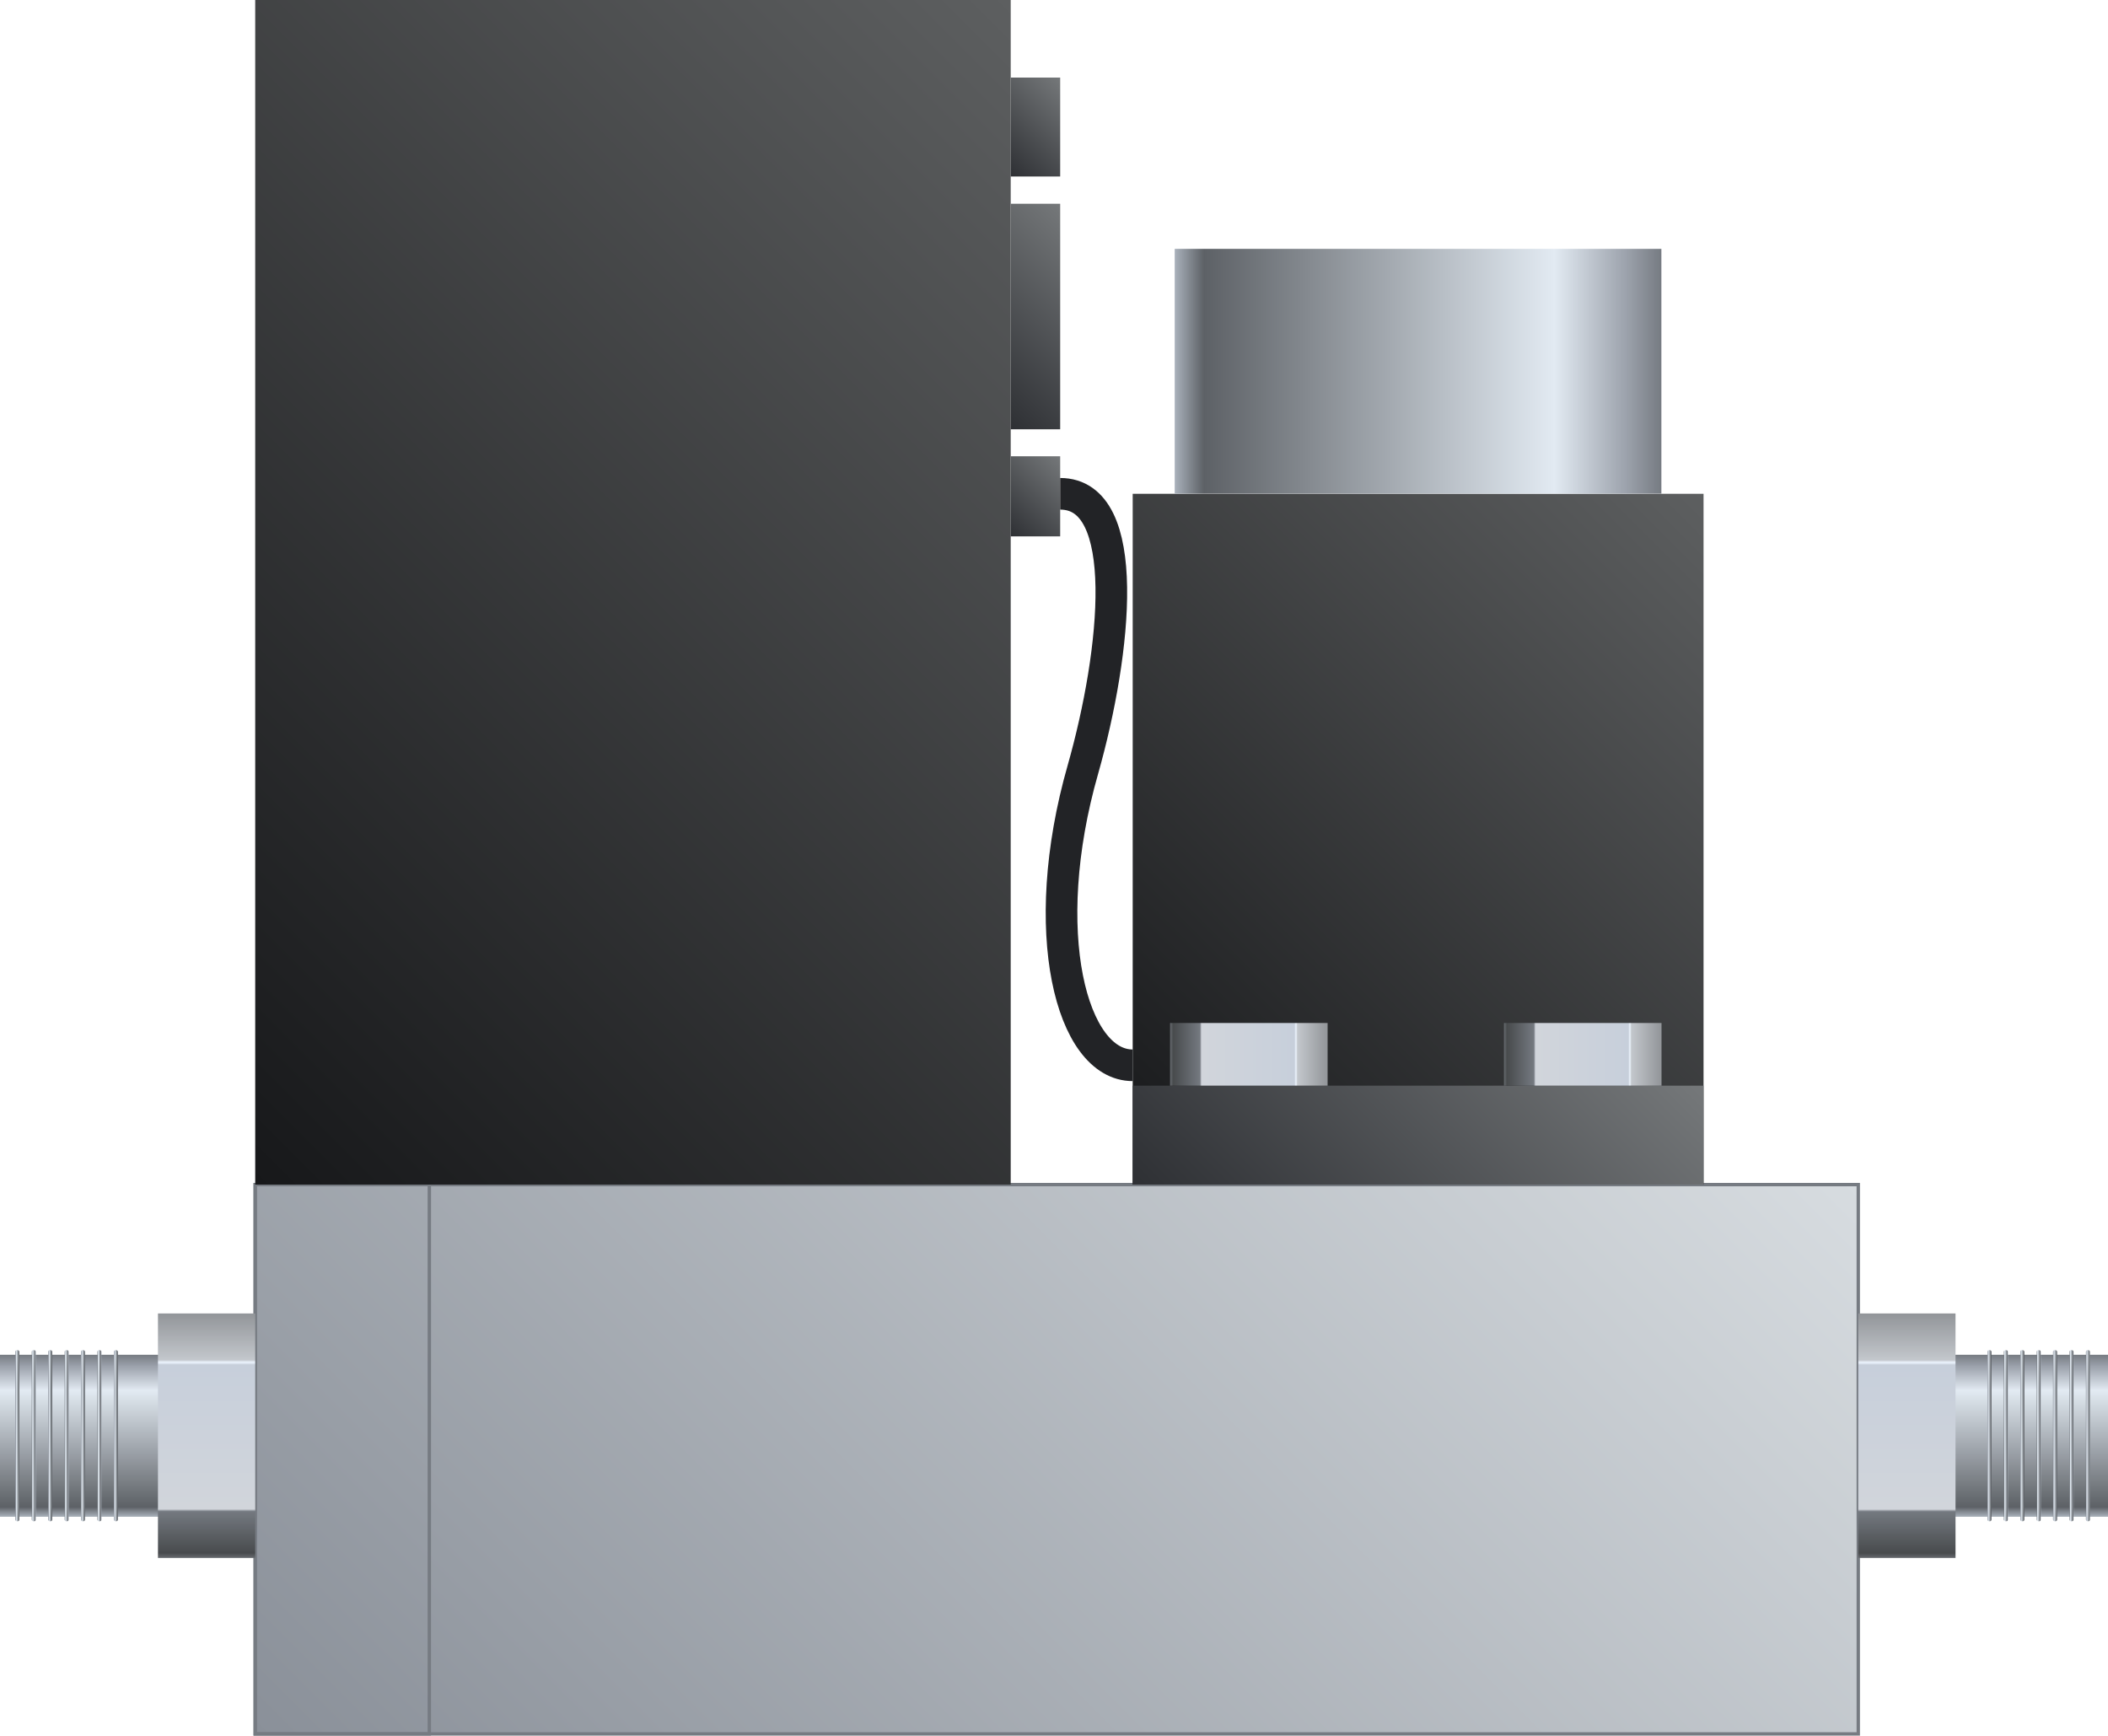 <svg xmlns="http://www.w3.org/2000/svg" xmlns:xlink="http://www.w3.org/1999/xlink" viewBox="0 0 150 123.51"><defs><style>.cls-1{fill:url(#未命名的渐变_20);}.cls-2{fill:url(#未命名的渐变_20-2);}.cls-3{fill:url(#未命名的渐变_20-3);}.cls-4{fill:url(#未命名的渐变_20-4);}.cls-5{fill:url(#未命名的渐变_20-5);}.cls-6{fill:url(#未命名的渐变_20-6);}.cls-7{fill:url(#未命名的渐变_20-7);}.cls-8{fill:url(#未命名的渐变_20-8);}.cls-9{fill:url(#未命名的渐变_20-9);}.cls-10{fill:url(#未命名的渐变_20-10);}.cls-11{fill:url(#未命名的渐变_20-11);}.cls-12{fill:url(#未命名的渐变_20-12);}.cls-13{fill:url(#未命名的渐变_20-13);}.cls-14{fill:url(#未命名的渐变_20-14);}.cls-15{fill:url(#未命名的渐变_20-15);}.cls-16,.cls-17{stroke:#767b82;stroke-width:0.24px;}.cls-16,.cls-17,.cls-29{stroke-miterlimit:10;}.cls-16{fill:url(#未命名的渐变_59);}.cls-17,.cls-29{fill:none;}.cls-18{fill:url(#未命名的渐变_383);}.cls-19{fill:url(#未命名的渐变_383-2);}.cls-20{fill:url(#未命名的渐变_384);}.cls-21{fill:url(#未命名的渐变_379);}.cls-22{fill:url(#未命名的渐变_379-2);}.cls-23{fill:url(#未命名的渐变_379-3);}.cls-24{fill:url(#未命名的渐变_379-4);}.cls-25{fill:url(#未命名的渐变_297);}.cls-26{fill:url(#未命名的渐变_297-2);}.cls-27{fill:url(#未命名的渐变_385);}.cls-28{fill:url(#未命名的渐变_385-2);}.cls-29{stroke:#222326;stroke-width:2.25px;}.cls-30{opacity:0.2;}</style><linearGradient id="未命名的渐变_20" x1="75" y1="96.41" x2="75" y2="107.93" gradientUnits="userSpaceOnUse"><stop offset="0" stop-color="#767b82"/><stop offset="0.07" stop-color="#9ba1ab"/><stop offset="0.22" stop-color="#e2eaf2"/><stop offset="0.94" stop-color="#5d6166"/><stop offset="1" stop-color="#a9b1bb"/></linearGradient><linearGradient id="未命名的渐变_20-2" x1="141.42" y1="102.17" x2="141.71" y2="102.17" xlink:href="#未命名的渐变_20"/><linearGradient id="未命名的渐变_20-3" x1="142.59" y1="102.17" x2="142.88" y2="102.17" xlink:href="#未命名的渐变_20"/><linearGradient id="未命名的渐变_20-4" x1="143.76" y1="102.17" x2="144.05" y2="102.17" xlink:href="#未命名的渐变_20"/><linearGradient id="未命名的渐变_20-5" x1="144.93" y1="102.17" x2="145.22" y2="102.17" xlink:href="#未命名的渐变_20"/><linearGradient id="未命名的渐变_20-6" x1="146.09" y1="102.17" x2="146.39" y2="102.17" xlink:href="#未命名的渐变_20"/><linearGradient id="未命名的渐变_20-7" x1="147.26" y1="102.17" x2="147.55" y2="102.17" xlink:href="#未命名的渐变_20"/><linearGradient id="未命名的渐变_20-8" x1="148.43" y1="102.17" x2="148.72" y2="102.17" xlink:href="#未命名的渐变_20"/><linearGradient id="未命名的渐变_20-9" x1="1.09" y1="102.17" x2="1.39" y2="102.17" xlink:href="#未命名的渐变_20"/><linearGradient id="未命名的渐变_20-10" x1="2.26" y1="102.17" x2="2.55" y2="102.17" xlink:href="#未命名的渐变_20"/><linearGradient id="未命名的渐变_20-11" x1="3.43" y1="102.17" x2="3.72" y2="102.17" xlink:href="#未命名的渐变_20"/><linearGradient id="未命名的渐变_20-12" x1="4.6" y1="102.17" x2="4.89" y2="102.17" xlink:href="#未命名的渐变_20"/><linearGradient id="未命名的渐变_20-13" x1="5.76" y1="102.17" x2="6.06" y2="102.17" xlink:href="#未命名的渐变_20"/><linearGradient id="未命名的渐变_20-14" x1="6.93" y1="102.17" x2="7.22" y2="102.17" xlink:href="#未命名的渐变_20"/><linearGradient id="未命名的渐变_20-15" x1="8.1" y1="102.17" x2="8.39" y2="102.17" xlink:href="#未命名的渐变_20"/><linearGradient id="未命名的渐变_59" x1="113.49" y1="65.55" x2="36.9" y2="142.14" gradientUnits="userSpaceOnUse"><stop offset="0" stop-color="#d7dce0"/><stop offset="1" stop-color="#8a9099"/></linearGradient><linearGradient id="未命名的渐变_383" x1="79.55" y1="7.63" x2="10.52" y2="76.67" gradientUnits="userSpaceOnUse"><stop offset="0" stop-color="#5d5f60"/><stop offset="1" stop-color="#17181a"/></linearGradient><linearGradient id="未命名的渐变_383-2" x1="123.35" y1="37.27" x2="78.46" y2="82.16" xlink:href="#未命名的渐变_383"/><linearGradient id="未命名的渐变_384" x1="83.59" y1="26.43" x2="118.22" y2="26.43" gradientUnits="userSpaceOnUse"><stop offset="0" stop-color="#a9b1bb"/><stop offset="0.06" stop-color="#5d6166"/><stop offset="0.78" stop-color="#e2eaf2"/><stop offset="0.93" stop-color="#9ba1ab"/><stop offset="1" stop-color="#767b82"/></linearGradient><linearGradient id="未命名的渐变_379" x1="112.82" y1="68.87" x2="89" y2="92.7" gradientUnits="userSpaceOnUse"><stop offset="0" stop-color="#75787a"/><stop offset="1" stop-color="#2e3034"/></linearGradient><linearGradient id="未命名的渐变_379-2" x1="76.32" y1="6.4" x2="71.04" y2="11.67" xlink:href="#未命名的渐变_379"/><linearGradient id="未命名的渐变_379-3" x1="75.98" y1="33.02" x2="71.37" y2="37.63" xlink:href="#未命名的渐变_379"/><linearGradient id="未命名的渐变_379-4" x1="78.57" y1="17.63" x2="68.79" y2="27.42" xlink:href="#未命名的渐变_379"/><linearGradient id="未命名的渐变_297" x1="83.26" y1="75.03" x2="94.46" y2="75.03" gradientUnits="userSpaceOnUse"><stop offset="0" stop-color="#676b70"/><stop offset="0.02" stop-color="#484b4d"/><stop offset="0.19" stop-color="#747980"/><stop offset="0.2" stop-color="#d1d5db"/><stop offset="0.79" stop-color="#c7cfdb"/><stop offset="0.8" stop-color="#edf5ff"/><stop offset="0.81" stop-color="#c3c7cc"/><stop offset="1" stop-color="#929599"/></linearGradient><linearGradient id="未命名的渐变_297-2" x1="107.02" y1="75.03" x2="118.22" y2="75.03" xlink:href="#未命名的渐变_297"/><linearGradient id="未命名的渐变_385" x1="152.96" y1="66.72" x2="170.36" y2="66.72" gradientTransform="translate(-25.96 35.45)" gradientUnits="userSpaceOnUse"><stop offset="0" stop-color="#929599"/><stop offset="0.19" stop-color="#c3c7cc"/><stop offset="0.2" stop-color="#edf5ff"/><stop offset="0.21" stop-color="#c7cfdb"/><stop offset="0.8" stop-color="#d1d5db"/><stop offset="0.81" stop-color="#747980"/><stop offset="0.98" stop-color="#484b4d"/><stop offset="1" stop-color="#676b70"/></linearGradient><linearGradient id="未命名的渐变_385-2" x1="152.96" y1="187.72" x2="170.36" y2="187.72" gradientTransform="translate(-146.96 -85.55)" xlink:href="#未命名的渐变_385"/></defs><title>Thermal mass flowmeter(热式质量流量计)</title><g id="图层_2" data-name="图层 2"><g id="图层_16" data-name="图层 16"><g id="Thermal_mass_flowmeter_热式质量流量计_" data-name="Thermal mass flowmeter(热式质量流量计)"><rect class="cls-1" y="96.41" width="150" height="11.53"/><rect class="cls-2" x="141.42" y="96.08" width="0.29" height="12.18" rx="0.12"/><rect class="cls-3" x="142.59" y="96.08" width="0.29" height="12.18" rx="0.12"/><rect class="cls-4" x="143.76" y="96.08" width="0.29" height="12.18" rx="0.12"/><rect class="cls-5" x="144.93" y="96.08" width="0.29" height="12.18" rx="0.12"/><rect class="cls-6" x="146.09" y="96.08" width="0.29" height="12.18" rx="0.12"/><rect class="cls-7" x="147.26" y="96.08" width="0.29" height="12.18" rx="0.12"/><rect class="cls-8" x="148.43" y="96.08" width="0.29" height="12.18" rx="0.12"/><rect class="cls-9" x="1.09" y="96.08" width="0.29" height="12.18" rx="0.12"/><rect class="cls-10" x="2.26" y="96.08" width="0.29" height="12.18" rx="0.12"/><rect class="cls-11" x="3.43" y="96.08" width="0.29" height="12.18" rx="0.12"/><rect class="cls-12" x="4.6" y="96.08" width="0.29" height="12.18" rx="0.12"/><rect class="cls-13" x="5.76" y="96.08" width="0.29" height="12.18" rx="0.12"/><rect class="cls-14" x="6.93" y="96.08" width="0.29" height="12.18" rx="0.12"/><rect class="cls-15" x="8.1" y="96.08" width="0.29" height="12.18" rx="0.12"/><rect class="cls-16" x="18.16" y="84.3" width="114.07" height="39.09"/><rect class="cls-17" x="18.16" y="84.3" width="12.39" height="39.09"/><rect class="cls-18" x="18.16" width="53.76" height="84.3"/><rect class="cls-19" x="80.6" y="35.14" width="40.62" height="49.16"/><rect class="cls-20" x="83.59" y="17.71" width="34.63" height="17.42"/><rect class="cls-21" x="80.6" y="77.26" width="40.62" height="7.04"/><rect class="cls-22" x="71.92" y="5.52" width="3.52" height="7.04"/><rect class="cls-23" x="71.92" y="32.47" width="3.52" height="5.7"/><rect class="cls-24" x="71.92" y="14.5" width="3.52" height="16.05"/><rect class="cls-25" x="83.26" y="72.8" width="11.21" height="4.46"/><rect class="cls-26" x="107.02" y="72.8" width="11.21" height="4.46"/><rect class="cls-27" x="126.99" y="98.71" width="17.4" height="6.92" transform="translate(237.86 -33.52) rotate(90)"/><rect class="cls-28" x="6" y="98.71" width="17.4" height="6.92" transform="translate(116.87 87.47) rotate(90)"/><path class="cls-29" d="M75.44,35.14c5.16,0,4,11.21,1.62,19.61-3.31,11.56-.82,21.06,3.54,21.06"/></g></g></g></svg>